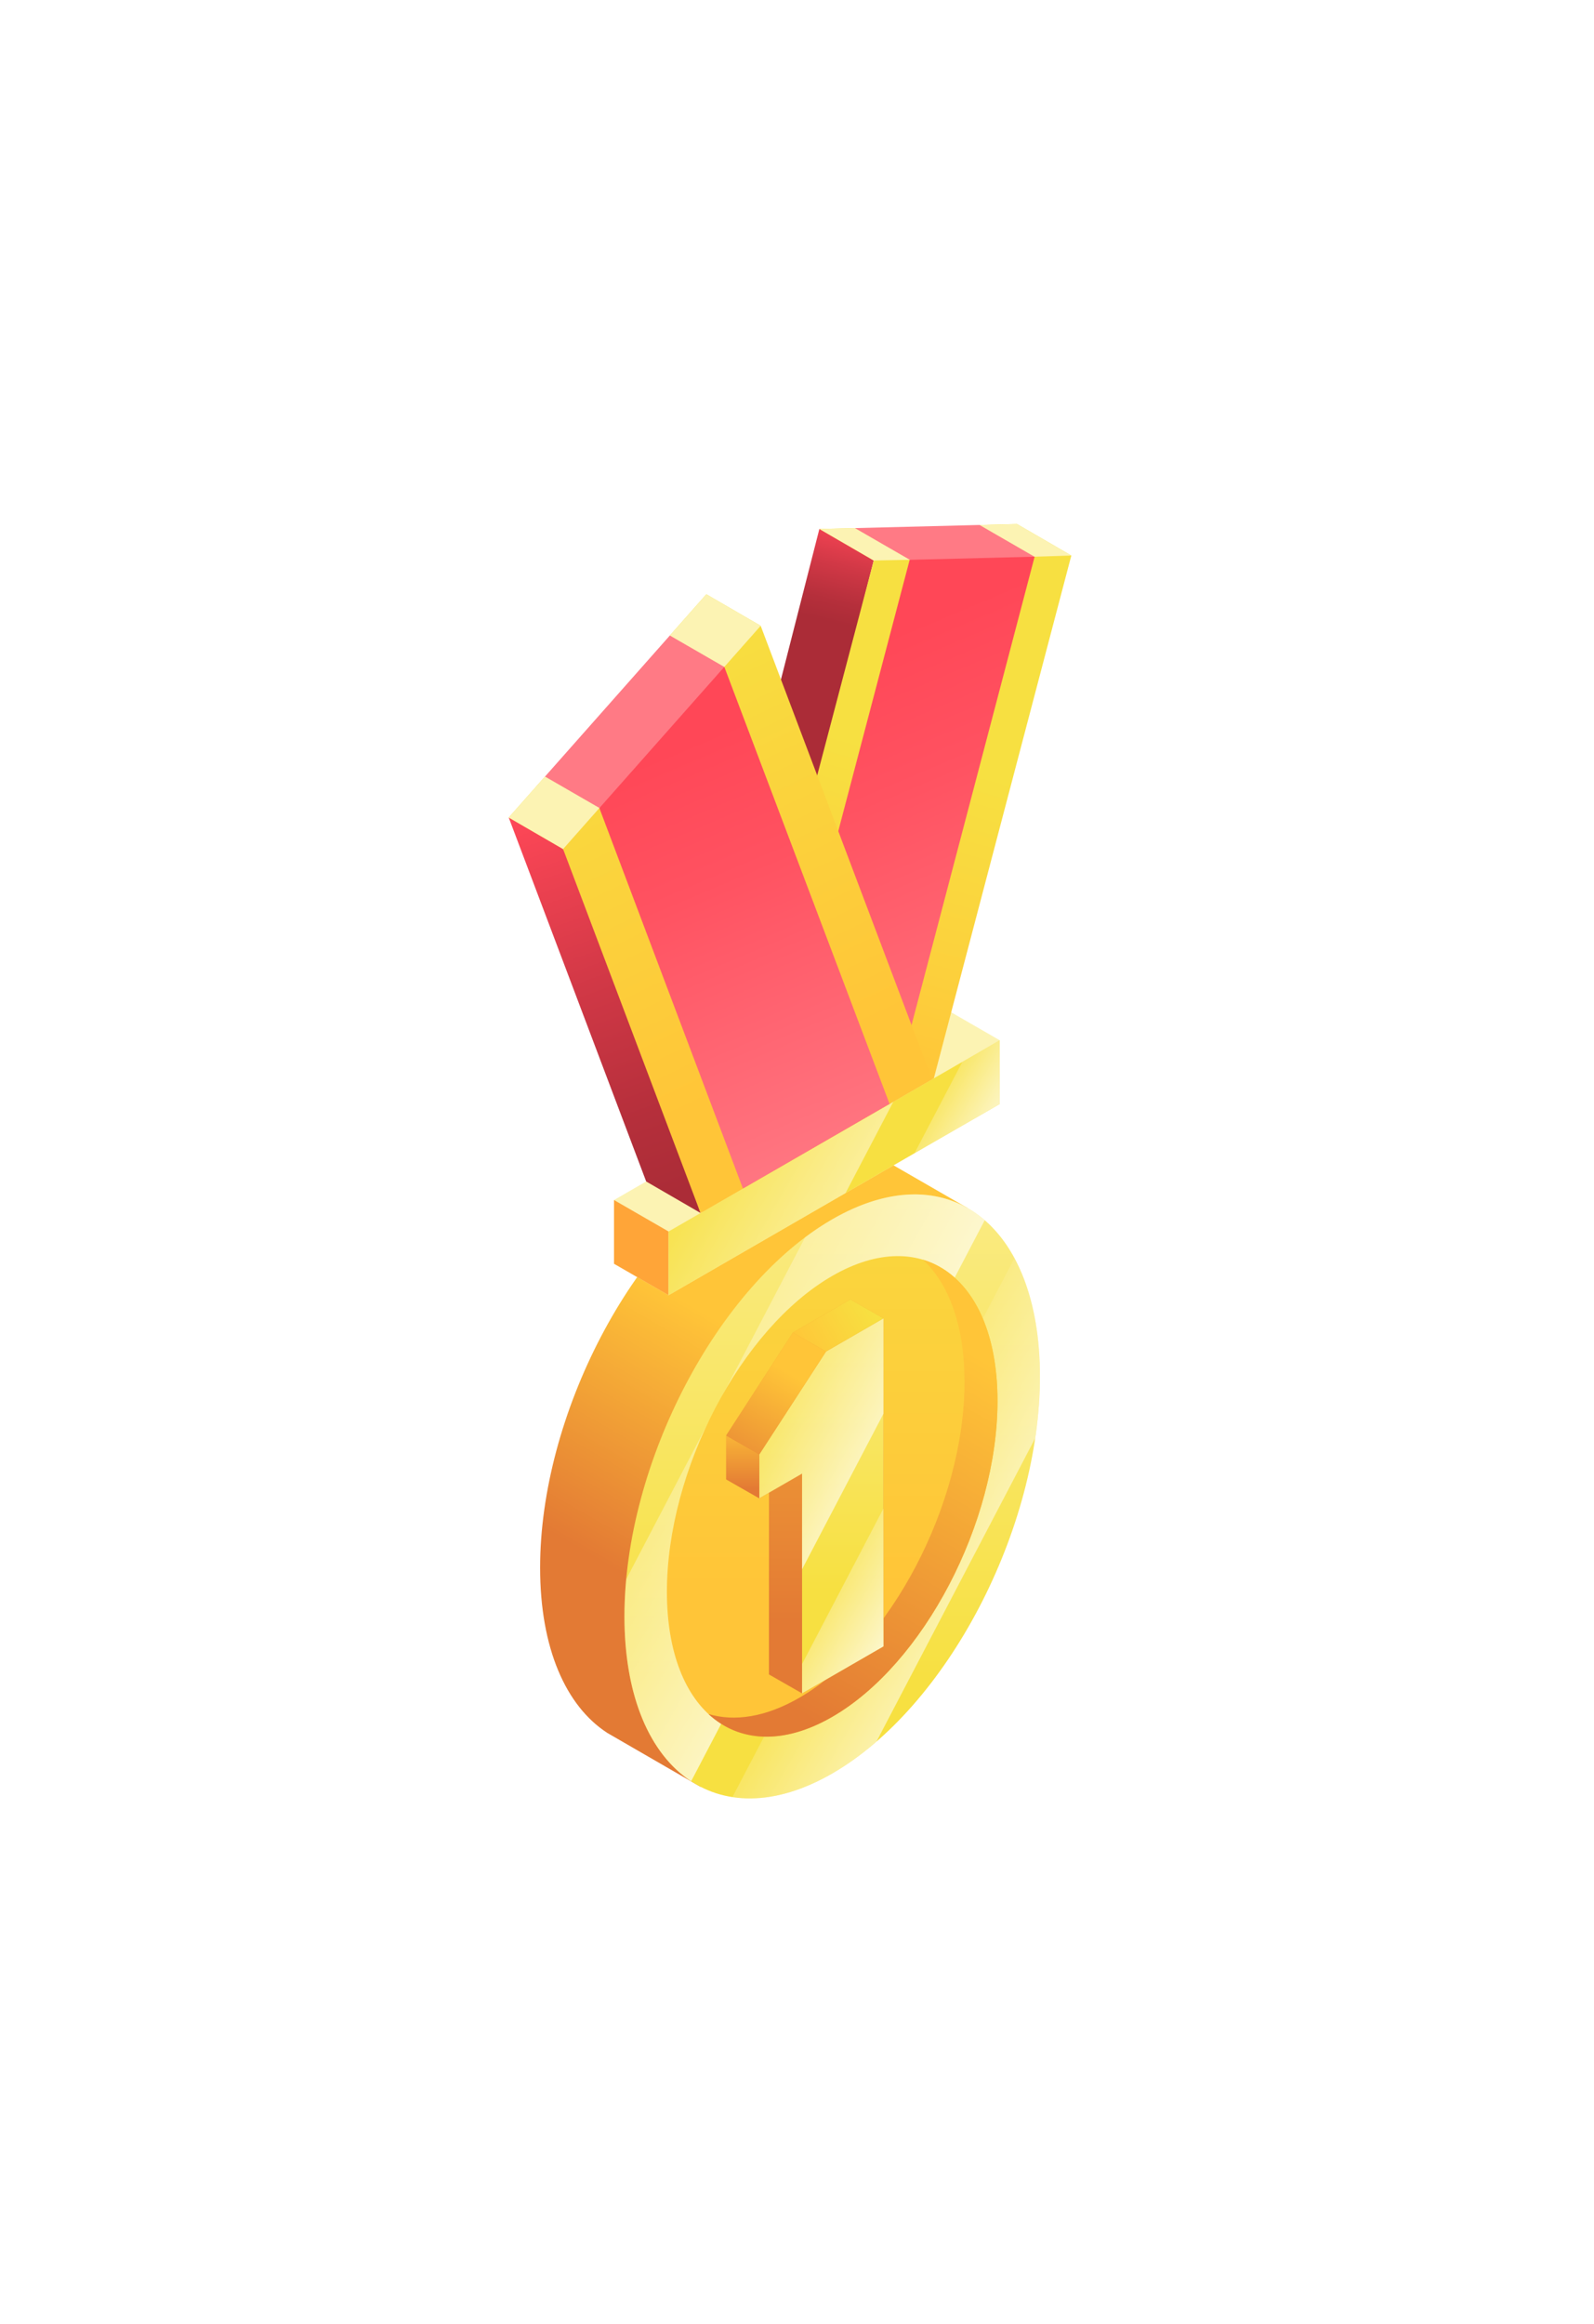 <svg width="94" height="137" viewBox="0 0 94 137" fill="none" xmlns="http://www.w3.org/2000/svg">
<g filter="url(#filter0_d)">
<path d="M57.045 45.214L52.088 42.354C49.944 41.132 47.153 41.256 44.102 43.017C37.336 46.924 31.851 57.404 31.851 66.426C31.851 71.182 33.375 74.583 35.808 76.163L35.808 76.164L41.266 79.318C43.386 80.435 57.045 45.214 57.045 45.214Z" fill="url(#paint0_linear)"/>
<path d="M61.327 55.149C61.327 46.127 55.842 41.98 49.076 45.887C42.309 49.793 36.824 60.274 36.824 69.296C36.824 78.318 42.309 82.464 49.076 78.558C55.842 74.651 61.327 64.171 61.327 55.149Z" fill="url(#paint1_linear)"/>
<path d="M61.327 55.149C61.327 52.306 60.782 49.948 59.824 48.173L43.192 79.951C44.938 80.22 46.943 79.789 49.075 78.558C49.971 78.041 50.844 77.408 51.685 76.679L61.047 58.79C61.23 57.563 61.327 56.343 61.327 55.149Z" fill="url(#paint2_linear)"/>
<path d="M49.076 45.887C48.535 46.2 48.002 46.554 47.48 46.947L36.928 67.108C36.86 67.844 36.824 68.575 36.824 69.296C36.824 74.037 38.339 77.43 40.758 79.017L58.07 45.94C55.832 44.006 52.631 43.834 49.076 45.887Z" fill="url(#paint3_linear)"/>
<path d="M58.824 56.594C58.824 49.416 54.46 46.117 49.076 49.225C43.692 52.333 39.328 60.672 39.328 67.85C39.328 75.028 43.693 78.328 49.076 75.22C54.46 72.111 58.824 63.773 58.824 56.594Z" fill="url(#paint4_linear)"/>
<path d="M54.428 48.269C55.953 49.682 56.879 52.165 56.879 55.471C56.879 62.649 52.515 70.988 47.132 74.096C45.155 75.238 43.316 75.514 41.779 75.053C43.565 76.708 46.172 76.896 49.076 75.22C54.459 72.112 58.824 63.773 58.824 56.595C58.823 52.052 57.075 49.064 54.428 48.269Z" fill="url(#paint5_linear)"/>
<path d="M50.148 50.609L46.76 52.565L42.823 58.634V61.217L44.776 62.334L45.347 62.004V72.72L47.301 73.836L52.101 71.065V51.726L50.148 50.609Z" fill="url(#paint6_linear)"/>
<path d="M48.711 53.681L44.774 59.75V62.334L47.299 60.876V73.836L52.099 71.065V51.725L48.711 53.681Z" fill="url(#paint7_linear)"/>
<path d="M52.099 62.932L47.299 72.104V73.836L52.099 71.065V62.932Z" fill="url(#paint8_linear)"/>
<path d="M52.099 57.346V51.725L48.711 53.681L44.774 59.75V62.334L47.299 60.876V66.518L52.099 57.346Z" fill="url(#paint9_linear)"/>
<path d="M42.821 61.217L44.774 62.334V59.75L42.821 58.634V61.217Z" fill="url(#paint10_linear)"/>
<path d="M42.821 58.634L44.774 59.75L48.711 53.682L46.758 52.565L42.821 58.634Z" fill="url(#paint11_linear)"/>
<path d="M46.758 52.565L50.146 50.609L52.099 51.726L48.711 53.681L46.758 52.565Z" fill="url(#paint12_linear)"/>
<path d="M55.736 33.476L36.209 44.75V48.506L39.427 50.361L58.955 39.087V35.331L55.736 33.476Z" fill="#FCF3B3"/>
<path d="M36.209 44.75V48.506L39.427 50.361V46.605L36.209 44.75Z" fill="#FFA538"/>
<path d="M39.427 50.361V46.605L58.954 35.331V39.087L39.427 50.361Z" fill="#F7E041"/>
<path d="M58.954 39.087V35.331L56.749 36.604L53.932 41.986L58.954 39.087Z" fill="url(#paint13_linear)"/>
<path d="M52.683 38.952L39.427 46.605V50.361L49.866 44.334L52.683 38.952Z" fill="url(#paint14_linear)"/>
<path d="M33.206 24.057L31.483 22.747L30 22.199L38.106 43.656L41.312 45.514L35.345 27.767L33.206 24.057Z" fill="url(#paint15_linear)"/>
<path d="M49.129 5.386L48.319 5.186L45.998 14.28L48.219 20.095L51.525 7.044L49.129 5.386Z" fill="url(#paint16_linear)"/>
<path d="M59.972 4.894L57.772 4.95L60.99 6.807L53.621 6.992L50.403 5.134L48.319 5.186L51.525 7.045L41.419 45.452L55.071 37.57L63.177 6.753L59.972 4.894Z" fill="url(#paint17_linear)"/>
<path d="M55.949 5.857L53.644 7.005L43.901 44.019L52.547 39.027L61.013 6.82L55.949 5.857Z" fill="url(#paint18_linear)"/>
<path d="M44.858 10.894L41.653 9.036L39.504 11.463L42.714 13.316L35.345 21.64H35.345H35.345L32.135 19.787L30 22.199L33.206 24.057L41.312 45.514L54.964 37.632L44.858 10.894Z" fill="url(#paint19_linear)"/>
<path d="M52.457 39.079L42.714 13.316L38.057 15.003L35.345 21.64H35.345L43.811 44.071L52.457 39.079Z" fill="url(#paint20_linear)"/>
<path d="M35.346 21.64L42.715 13.316L39.505 11.463L32.136 19.787L35.346 21.64Z" fill="#FF7A85"/>
<path d="M50.404 5.135L53.645 7.005L61.014 6.821L57.773 4.95L50.404 5.135Z" fill="#FF7A85"/>
<path d="M35.345 21.64L32.135 19.786L30 22.199L33.206 24.057L35.345 21.64Z" fill="#FCF3B3"/>
<path d="M42.715 13.316L44.859 10.894L41.653 9.036L39.505 11.463L42.715 13.316Z" fill="#FCF3B3"/>
<path d="M53.644 7.005L50.403 5.134L48.319 5.186L51.525 7.045L53.644 7.005Z" fill="#FCF3B3"/>
<path d="M59.973 4.894L63.178 6.753L61.014 6.821L57.773 4.95L59.973 4.894Z" fill="#FCF3B3"/>
</g>
<defs>
<filter id="filter0_d" x="0" y="0.894" width="93.178" height="135.134" filterUnits="userSpaceOnUse" color-interpolation-filters="sRGB">
<feFlood flood-opacity="0" result="BackgroundImageFix"/>
<feColorMatrix in="SourceAlpha" type="matrix" values="0 0 0 0 0 0 0 0 0 0 0 0 0 0 0 0 0 0 127 0" result="hardAlpha"/>
<feOffset dy="26"/>
<feGaussianBlur stdDeviation="15"/>
<feComposite in2="hardAlpha" operator="out"/>
<feColorMatrix type="matrix" values="0 0 0 0 0 0 0 0 0 0 0 0 0 0 0 0 0 0 0.2 0"/>
<feBlend mode="normal" in2="BackgroundImageFix" result="effect1_dropShadow"/>
<feBlend mode="normal" in="SourceGraphic" in2="effect1_dropShadow" result="shape"/>
</filter>
<linearGradient id="paint0_linear" x1="37.863" y1="67.461" x2="45.743" y2="53.813" gradientUnits="userSpaceOnUse">
<stop stop-color="#E37A34"/>
<stop offset="1" stop-color="#FFC538"/>
</linearGradient>
<linearGradient id="paint1_linear" x1="49.076" y1="73.261" x2="49.076" y2="22.663" gradientUnits="userSpaceOnUse">
<stop stop-color="#F7E041"/>
<stop offset="1" stop-color="#FCF3B3"/>
</linearGradient>
<linearGradient id="paint2_linear" x1="63.276" y1="70.856" x2="49.566" y2="62.941" gradientUnits="userSpaceOnUse">
<stop stop-color="white"/>
<stop offset="1" stop-color="white" stop-opacity="0"/>
</linearGradient>
<linearGradient id="paint3_linear" x1="57.53" y1="67.098" x2="34.775" y2="53.96" gradientUnits="userSpaceOnUse">
<stop stop-color="white"/>
<stop offset="1" stop-color="white" stop-opacity="0"/>
</linearGradient>
<linearGradient id="paint4_linear" x1="49.076" y1="67.656" x2="49.076" y2="34.685" gradientUnits="userSpaceOnUse">
<stop stop-color="#FFC538"/>
<stop offset="1" stop-color="#F7E041"/>
</linearGradient>
<linearGradient id="paint5_linear" x1="45.775" y1="74.196" x2="57.502" y2="53.883" gradientUnits="userSpaceOnUse">
<stop stop-color="#E37A34"/>
<stop offset="1" stop-color="#FFC538"/>
</linearGradient>
<linearGradient id="paint6_linear" x1="47.462" y1="69.63" x2="47.462" y2="39.796" gradientUnits="userSpaceOnUse">
<stop stop-color="#E37A34"/>
<stop offset="1" stop-color="#FFC538"/>
</linearGradient>
<linearGradient id="paint7_linear" x1="48.437" y1="67.747" x2="48.437" y2="33.768" gradientUnits="userSpaceOnUse">
<stop stop-color="#F7E041"/>
<stop offset="1" stop-color="#FCF3B3"/>
</linearGradient>
<linearGradient id="paint8_linear" x1="54.813" y1="71.337" x2="47.138" y2="66.906" gradientUnits="userSpaceOnUse">
<stop stop-color="white"/>
<stop offset="1" stop-color="white" stop-opacity="0"/>
</linearGradient>
<linearGradient id="paint9_linear" x1="54.647" y1="61.979" x2="45.461" y2="56.675" gradientUnits="userSpaceOnUse">
<stop stop-color="white"/>
<stop offset="1" stop-color="white" stop-opacity="0"/>
</linearGradient>
<linearGradient id="paint10_linear" x1="43.798" y1="61.768" x2="43.798" y2="57.788" gradientUnits="userSpaceOnUse">
<stop stop-color="#E37A34"/>
<stop offset="1" stop-color="#FFC538"/>
</linearGradient>
<linearGradient id="paint11_linear" x1="42.468" y1="61.87" x2="46.488" y2="54.908" gradientUnits="userSpaceOnUse">
<stop stop-color="#E37A34"/>
<stop offset="1" stop-color="#FFC538"/>
</linearGradient>
<linearGradient id="paint12_linear" x1="46.913" y1="53.598" x2="51.282" y2="51.075" gradientUnits="userSpaceOnUse">
<stop stop-color="#FFC538"/>
<stop offset="1" stop-color="#F7E041"/>
</linearGradient>
<linearGradient id="paint13_linear" x1="60.476" y1="40.987" x2="54.478" y2="37.525" gradientUnits="userSpaceOnUse">
<stop stop-color="white"/>
<stop offset="1" stop-color="white" stop-opacity="0"/>
</linearGradient>
<linearGradient id="paint14_linear" x1="58.173" y1="51.653" x2="40.563" y2="41.486" gradientUnits="userSpaceOnUse">
<stop stop-color="white"/>
<stop offset="1" stop-color="white" stop-opacity="0"/>
</linearGradient>
<linearGradient id="paint15_linear" x1="39.692" y1="44.331" x2="31.468" y2="21.663" gradientUnits="userSpaceOnUse">
<stop stop-color="#AB2C37"/>
<stop offset="0.201" stop-color="#B52F3B"/>
<stop offset="0.546" stop-color="#D13846"/>
<stop offset="0.993" stop-color="#FE4757"/>
<stop offset="1" stop-color="#FF4757"/>
</linearGradient>
<linearGradient id="paint16_linear" x1="48.772" y1="10.62" x2="50.201" y2="4.596" gradientUnits="userSpaceOnUse">
<stop stop-color="#AB2C37"/>
<stop offset="0.201" stop-color="#B52F3B"/>
<stop offset="0.546" stop-color="#D13846"/>
<stop offset="0.993" stop-color="#FE4757"/>
<stop offset="1" stop-color="#FF4757"/>
</linearGradient>
<linearGradient id="paint17_linear" x1="47.778" y1="36.005" x2="52.573" y2="18.1" gradientUnits="userSpaceOnUse">
<stop stop-color="#FFC538"/>
<stop offset="0.349" stop-color="#FCD03C"/>
<stop offset="1" stop-color="#F7E041"/>
</linearGradient>
<linearGradient id="paint18_linear" x1="47.407" y1="13.511" x2="58.56" y2="39.812" gradientUnits="userSpaceOnUse">
<stop stop-color="#FF4757"/>
<stop offset="0.303" stop-color="#FF5261"/>
<stop offset="0.836" stop-color="#FF707C"/>
<stop offset="1" stop-color="#FF7A85"/>
</linearGradient>
<linearGradient id="paint19_linear" x1="47.039" y1="36.505" x2="35.85" y2="13.267" gradientUnits="userSpaceOnUse">
<stop stop-color="#FFC538"/>
<stop offset="0.636" stop-color="#FAD53D"/>
<stop offset="1" stop-color="#F7E041"/>
</linearGradient>
<linearGradient id="paint20_linear" x1="38.93" y1="18.476" x2="49.561" y2="43.548" gradientUnits="userSpaceOnUse">
<stop stop-color="#FF4757"/>
<stop offset="0.303" stop-color="#FF5261"/>
<stop offset="0.836" stop-color="#FF707C"/>
<stop offset="1" stop-color="#FF7A85"/>
</linearGradient>
</defs>
</svg>
